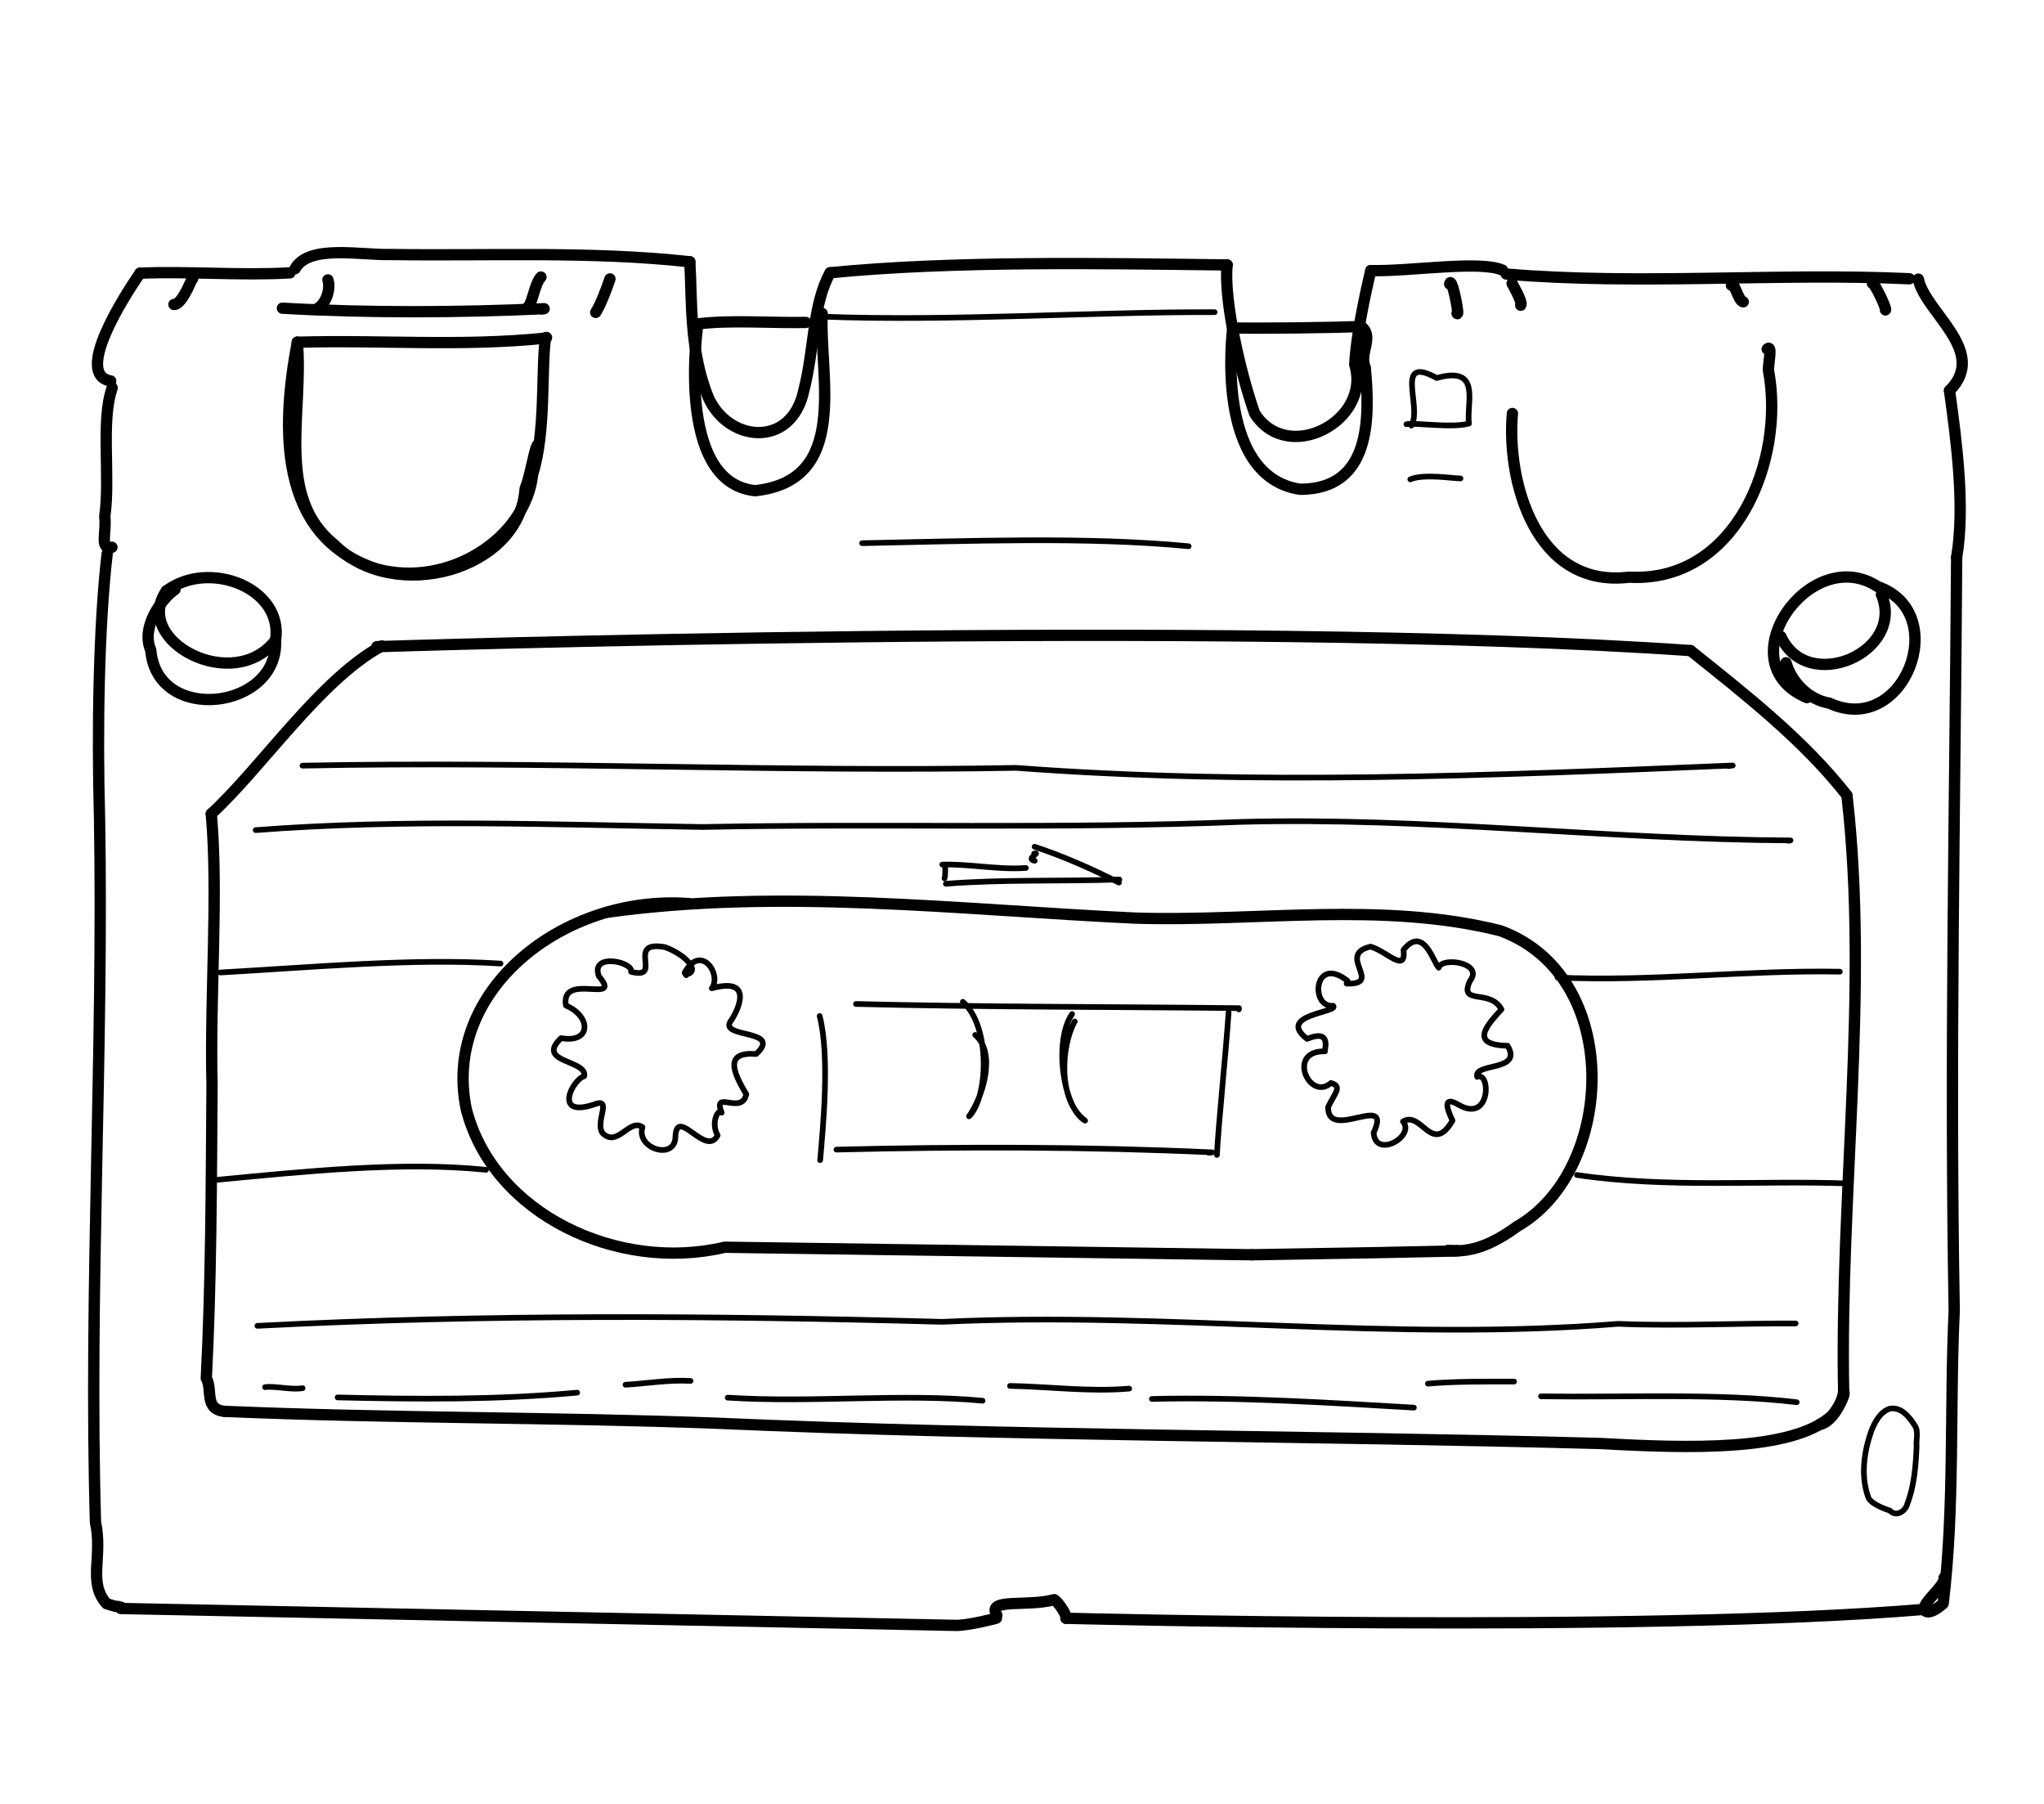 <?xml version="1.0" encoding="UTF-8" standalone="no"?>
<!-- Created by Ashley Blewer - This work is licensed under a Creative Commons Attribution 4.0 International License -->

<svg
   width="544"
   height="480"
   viewBox="0 0 143.933 127"
   version="1.1"
   id="svg2490"
   inkscape:version="1.2.2 (1:1.2.2+202212051552+b0a8486541)"
   sodipodi:docname="1976-elcaset-1.svg"
   xmlns:inkscape="http://www.inkscape.org/namespaces/inkscape"
   xmlns:sodipodi="http://sodipodi.sourceforge.net/DTD/sodipodi-0.dtd"
   xmlns="http://www.w3.org/2000/svg"
   xmlns:svg="http://www.w3.org/2000/svg">
  <sodipodi:namedview
     id="namedview2492"
     pagecolor="#ffffff"
     bordercolor="#666666"
     borderopacity="1.0"
     inkscape:pageshadow="2"
     inkscape:pageopacity="0.0"
     inkscape:pagecheckerboard="0"
     inkscape:document-units="mm"
     showgrid="false"
     units="px"
     inkscape:zoom="0.90583674"
     inkscape:cx="53.541657"
     inkscape:cy="253.35691"
     inkscape:window-width="1846"
     inkscape:window-height="1136"
     inkscape:window-x="0"
     inkscape:window-y="0"
     inkscape:window-maximized="1"
     inkscape:current-layer="g4731"
     inkscape:showpageshadow="2"
     inkscape:deskcolor="#d1d1d1" />
  <defs
     id="defs2487" />
  <g
     inkscape:label="Layer 1"
     inkscape:groupmode="layer"
     id="layer1">
    <g
       id="g4731"
       transform="matrix(0.33,0,0,0.329,-241.789,1.731)"
       style="stroke-width:2.687">
      <g
         id="g104528"
         transform="matrix(1,0,0,-1,0,792)"
         style="stroke-width:2.687">
        <g
           id="g104530"
           style="stroke-width:2.687" />
      </g>
      <g
         id="g104996"
         transform="matrix(1,0,0,-1,0,792)"
         style="stroke-width:2.687">
        <g
           id="g104998"
           style="stroke-width:2.687" />
      </g>
      <g
         id="g4065"
         transform="matrix(0.923,0,0,0.924,98.995,-33.428)">
        <g
           id="g1030"
           transform="matrix(1,0,0,-1,0,792)">
          <g
             id="g1032">
            <path
               d="m 718.945,698.246 c -3.642,-5.255 -15.339,-23.515 -6.791,-24.959"
               style="fill:none;stroke:#000000;stroke-width:2.615;stroke-linecap:round;stroke-linejoin:round;stroke-miterlimit:10;stroke-dasharray:none;stroke-opacity:1"
               id="path1034"
               sodipodi:nodetypes="cc" />
          </g>
        </g>
        <g
           id="g1036"
           transform="matrix(1,0,0,-1,0,792)">
          <g
             id="g1038">
            <path
               d="m 712.502,671.688 c -2.682,-7.565 -0.397,-20.728 -1.724,-29.846 0.496,-3.518 -1.327,-7.65 1.667,-7.062"
               style="fill:none;stroke:#000000;stroke-width:2.615;stroke-linecap:round;stroke-linejoin:round;stroke-miterlimit:10;stroke-dasharray:none;stroke-opacity:1"
               id="path1040" />
          </g>
        </g>
        <g
           id="g1042"
           transform="matrix(1,0,0,-1,0,792)">
          <g
             id="g1044">
            <path
               d="m 711.338,633.268 c -1.952,-16.778 -2.326,-41.216 -1.766,-60.994 0.947,-54.248 -2.485,-110.549 -0.933,-163.332 1.727,-7.961 -1.832,-13.906 2.552,-18.825 3.776,-1.181 1.247,-0.261 3.334,-0.809"
               style="fill:none;stroke:#000000;stroke-width:2.615;stroke-linecap:round;stroke-linejoin:round;stroke-miterlimit:10;stroke-dasharray:none;stroke-opacity:1"
               id="path1046" />
          </g>
        </g>
        <g
           id="g1048"
           transform="matrix(1,0,0,-1,0,792)">
          <g
             id="g1050">
            <path
               d="m 714.477,389.007 192.872,-3.911 c 2.817,-0.133 9.884,1.71 9.572,1.677"
               style="fill:none;stroke:#000000;stroke-width:2.615;stroke-linecap:round;stroke-linejoin:round;stroke-miterlimit:10;stroke-dasharray:none;stroke-opacity:1"
               id="path1052"
               sodipodi:nodetypes="ccc" />
          </g>
        </g>
        <g
           id="g1054"
           transform="matrix(1,0,0,-1,0,792)">
          <g
             id="g1056">
            <path
               d="m 917.017,387.488 c -2.445,4.01 6.971,1.833 13.277,3.562 0.582,-0.233 2.872,-3.215 2.717,-4.315"
               style="fill:none;stroke:#000000;stroke-width:2.615;stroke-linecap:round;stroke-linejoin:round;stroke-miterlimit:10;stroke-dasharray:none;stroke-opacity:1"
               id="path1058" />
          </g>
        </g>
        <g
           id="g1060"
           transform="matrix(1,0,0,-1,0,792)">
          <g
             id="g1062">
            <path
               d="m 933.011,386.735 c 0,0 133.195,-3.446 198.341,2.064 -0.022,1.909 4.907,5.426 4.667,7.34"
               style="fill:none;stroke:#000000;stroke-width:2.615;stroke-linecap:round;stroke-linejoin:round;stroke-miterlimit:10;stroke-dasharray:none;stroke-opacity:1"
               id="path1064"
               sodipodi:nodetypes="ccc" />
          </g>
        </g>
        <g
           id="g1066"
           transform="matrix(1,0,0,-1,0,792)">
          <g
             id="g1068">
            <path
               d="m 1130.054,696.875 c 1.579,-7.713 16.304,-16.757 7.215,-25.809"
               style="fill:none;stroke:#000000;stroke-width:2.615;stroke-linecap:round;stroke-linejoin:round;stroke-miterlimit:10;stroke-dasharray:none;stroke-opacity:1"
               id="path1070" />
          </g>
        </g>
        <g
           id="g1072"
           transform="matrix(1,0,0,-1,0,792)">
          <g
             id="g1074">
            <path
               d="m 1137.269,671.065 c 1.623,-11.794 3.612,-26.879 1.651,-38.593"
               style="fill:none;stroke:#000000;stroke-width:2.615;stroke-linecap:round;stroke-linejoin:round;stroke-miterlimit:10;stroke-dasharray:none;stroke-opacity:1"
               id="path1076"
               sodipodi:nodetypes="cc" />
          </g>
        </g>
        <g
           id="g1078"
           transform="matrix(1,0,0,-1,0,792)">
          <g
             id="g1080">
            <path
               d="m 1138.92,632.473 c -0.384,-58.063 -1.601,-116.296 -0.564,-174.473 -1.064,-22.517 0.135,-45.752 -2.557,-67.836 -0.671,-0.647 -3.548,-3.022 -4.448,-1.364"
               style="fill:none;stroke:#000000;stroke-width:2.615;stroke-linecap:round;stroke-linejoin:round;stroke-miterlimit:10;stroke-dasharray:none;stroke-opacity:1"
               id="path1082" />
          </g>
        </g>
        <g
           id="g1084"
           transform="matrix(1,0,0,-1,0,792)">
          <g
             id="g1086">
            <path
               d="m 718.945,698.246 c 10.642,0.49 23.636,-0.588 34.649,0.083"
               style="fill:none;stroke:#000000;stroke-width:2.615;stroke-linecap:round;stroke-linejoin:round;stroke-miterlimit:10;stroke-dasharray:none;stroke-opacity:1"
               id="path1088" />
          </g>
        </g>
        <g
           id="g1090"
           transform="matrix(1,0,0,-1,0,792)">
          <g
             id="g1092">
            <path
               d="m 754.766,699.268 c 3.151,5.712 15.146,3.122 22.051,3.306 23.065,-0.339 46.641,0.82 69.224,-1.686"
               style="fill:none;stroke:#000000;stroke-width:2.615;stroke-linecap:round;stroke-linejoin:round;stroke-miterlimit:10;stroke-dasharray:none;stroke-opacity:1"
               id="path1094" />
          </g>
        </g>
        <g
           id="g1096"
           transform="matrix(1,0,0,-1,0,792)">
          <g
             id="g1098">
            <path
               d="m 846.042,700.888 c 0.526,-8.802 -0.155,-20.532 4.303,-31.486 4.699,-10.398 19.228,-11.681 22.045,1.663 2.46,9.457 1.99,19.952 6.096,27.285"
               style="fill:none;stroke:#000000;stroke-width:2.615;stroke-linecap:round;stroke-linejoin:round;stroke-miterlimit:10;stroke-dasharray:none;stroke-opacity:1"
               id="path1100"
               sodipodi:nodetypes="cccc" />
          </g>
        </g>
        <g
           id="g1102"
           transform="matrix(1,0,0,-1,0,792)">
          <g
             id="g1104">
            <path
               d="m 878.485,698.349 c 28.29,2.797 62.809,2.161 91.776,1.811"
               style="fill:none;stroke:#000000;stroke-width:2.615;stroke-linecap:round;stroke-linejoin:round;stroke-miterlimit:10;stroke-dasharray:none;stroke-opacity:1"
               id="path1106"
               sodipodi:nodetypes="cc" />
          </g>
        </g>
        <g
           id="g1108"
           transform="matrix(1,0,0,-1,0,792)">
          <g
             id="g1110">
            <path
               d="m 970.261,700.16 c -0.839,-8.155 3.134,-25.236 6.352,-34.367 7.577,-12.071 27.108,-1.718 23.147,11.31 0.469,8.636 3.719,21.749 3.719,21.749"
               style="fill:none;stroke:#000000;stroke-width:2.615;stroke-linecap:round;stroke-linejoin:round;stroke-miterlimit:10;stroke-dasharray:none;stroke-opacity:1"
               id="path1112"
               sodipodi:nodetypes="cccc" />
          </g>
        </g>
        <g
           id="g1114"
           transform="matrix(1,0,0,-1,0,792)">
          <g
             id="g1116">
            <path
               d="m 1003.479,698.852 c 8.993,-0.24 25.231,2.421 30.434,0.108"
               style="fill:none;stroke:#000000;stroke-width:2.615;stroke-linecap:round;stroke-linejoin:round;stroke-miterlimit:10;stroke-dasharray:none;stroke-opacity:1"
               id="path1118" />
          </g>
        </g>
        <g
           id="g1120"
           transform="matrix(1,0,0,-1,0,792)">
          <g
             id="g1122">
            <path
               d="m 1034.798,698.049 c 30.471,-2.592 63.331,0.314 93.199,-1.089"
               style="fill:none;stroke:#000000;stroke-width:2.615;stroke-linecap:round;stroke-linejoin:round;stroke-miterlimit:10;stroke-dasharray:none;stroke-opacity:1"
               id="path1124" />
          </g>
        </g>
        <g
           id="g1126"
           transform="matrix(1,0,0,-1,0,792)">
          <g
             id="g1128">
            <path
               d="m 755.305,682.263 c 1.416,-16.63 -5.185,-35.863 8.543,-46.881 13.811,-13.905 42.862,-5.892 44.116,12.934 1.115,2.631 2.016,8.571 2.781,10.035"
               style="fill:none;stroke:#000000;stroke-width:2.615;stroke-linecap:round;stroke-linejoin:round;stroke-miterlimit:10;stroke-dasharray:none;stroke-opacity:1"
               id="path1130"
               sodipodi:nodetypes="cccc" />
          </g>
        </g>
        <g
           id="g1132"
           transform="matrix(1,0,0,-1,0,792)">
          <g
             id="g1134">
            <path
               d="m 847.911,686.508 c 0,0 -5.532,-36.695 13.217,-38.632 21.979,2.358 14.821,26.378 15.508,41.056"
               style="fill:none;stroke:#000000;stroke-width:2.615;stroke-linecap:round;stroke-linejoin:round;stroke-miterlimit:10;stroke-dasharray:none;stroke-opacity:1"
               id="path1136"
               sodipodi:nodetypes="ccc" />
          </g>
        </g>
        <g
           id="g1138"
           transform="matrix(1,0,0,-1,0,792)">
          <g
             id="g1140">
            <path
               d="m 971.569,685.57 c 0,0 -4.574,-34.3 15.539,-37.365 16.545,-0.007 16.145,16.689 15.088,28.188 -1.539,3.279 2.174,7.129 -0.956,9.515"
               style="fill:none;stroke:#000000;stroke-width:2.615;stroke-linecap:round;stroke-linejoin:round;stroke-miterlimit:10;stroke-dasharray:none;stroke-opacity:1"
               id="path1142"
               sodipodi:nodetypes="cccc" />
          </g>
        </g>
        <g
           id="g1144"
           transform="matrix(1,0,0,-1,0,792)">
          <g
             id="g1146">
            <path
               d="m 1036.217,665.759 c -1.378,-15.55 5.244,-40.562 27.007,-37.912 24.703,-1.344 36.108,27.195 32.178,47.935 -0.071,1.264 1,6.11 -0.289,4.899"
               style="fill:none;stroke:#000000;stroke-width:2.615;stroke-linecap:round;stroke-linejoin:round;stroke-miterlimit:10;stroke-dasharray:none;stroke-opacity:1"
               id="path1148" />
          </g>
        </g>
        <g
           id="g1150"
           transform="matrix(1,0,0,-1,0,792)">
          <g
             id="g1152">
            <path
               d="m 1021.705,695.744 c 0.426,2.226 2.417,-7.828 1.706,-6.803"
               style="fill:none;stroke:#000000;stroke-width:2.615;stroke-linecap:round;stroke-linejoin:round;stroke-miterlimit:10;stroke-dasharray:none;stroke-opacity:1"
               id="path1154" />
          </g>
        </g>
        <g
           id="g1156"
           transform="matrix(1,0,0,-1,0,792)">
          <g
             id="g1158">
            <path
               d="m 1036.137,695.879 c -0.294,0.403 2.586,-4.355 1.999,-5.051"
               style="fill:none;stroke:#000000;stroke-width:2.615;stroke-linecap:round;stroke-linejoin:round;stroke-miterlimit:10;stroke-dasharray:none;stroke-opacity:1"
               id="path1160" />
          </g>
        </g>
        <g
           id="g1162"
           transform="matrix(1,0,0,-1,0,792)">
          <g
             id="g1164">
            <path
               d="m 1086.842,695.457 c 0.373,1.611 1.642,-3.831 2.737,-3.841"
               style="fill:none;stroke:#000000;stroke-width:2.615;stroke-linecap:round;stroke-linejoin:round;stroke-miterlimit:10;stroke-dasharray:none;stroke-opacity:1"
               id="path1166" />
          </g>
        </g>
        <g
           id="g1168"
           transform="matrix(1,0,0,-1,0,792)">
          <g
             id="g1170">
            <path
               d="m 1119.454,695.875 c 0.522,0.114 3.395,-6.039 3.006,-6.134"
               style="fill:none;stroke:#000000;stroke-width:2.615;stroke-linecap:round;stroke-linejoin:round;stroke-miterlimit:10;stroke-dasharray:none;stroke-opacity:1"
               id="path1172" />
          </g>
        </g>
        <g
           id="g1174"
           transform="matrix(1,0,0,-1,0,792)">
          <g
             id="g1176">
            <path
               d="m 971.569,685.57 c 6.585,-0.144 22.63,0.042 29.671,0.338"
               style="fill:none;stroke:#000000;stroke-width:2.615;stroke-linecap:round;stroke-linejoin:round;stroke-miterlimit:10;stroke-dasharray:none;stroke-opacity:1"
               id="path1178"
               sodipodi:nodetypes="cc" />
          </g>
        </g>
        <g
           id="g1180"
           transform="matrix(1,0,0,-1,0,792)">
          <g
             id="g1182">
            <path
               d="m 847.911,686.508 c 7.733,0.942 16.799,0.174 24.949,0.335"
               style="fill:none;stroke:#000000;stroke-width:2.615;stroke-linecap:round;stroke-linejoin:round;stroke-miterlimit:10;stroke-dasharray:none;stroke-opacity:1"
               id="path1184" />
          </g>
        </g>
        <g
           id="g1186"
           transform="matrix(1,0,0,-1,0,792)">
          <g
             id="g1188">
            <path
               d="m 827.582,696.92 c -0.881,-2.595 -2.186,-5.988 -3.294,-7.755"
               style="fill:none;stroke:#000000;stroke-width:2.615;stroke-linecap:round;stroke-linejoin:round;stroke-miterlimit:10;stroke-dasharray:none;stroke-opacity:1"
               id="path1190" />
          </g>
        </g>
        <g
           id="g1192"
           transform="matrix(1,0,0,-1,0,792)">
          <g
             id="g1194">
            <path
               d="m 811.623,697.355 c -1.492,-1.611 -1.99,-6.199 -3.044,-6.974"
               style="fill:none;stroke:#000000;stroke-width:2.615;stroke-linecap:round;stroke-linejoin:round;stroke-miterlimit:10;stroke-dasharray:none;stroke-opacity:1"
               id="path1196" />
          </g>
        </g>
        <g
           id="g1198"
           transform="matrix(1,0,0,-1,0,792)">
          <g
             id="g1200">
            <path
               d="m 762.371,696.7 c 0.652,-1.941 -0.284,-5.339 -2.325,-6.574"
               style="fill:none;stroke:#000000;stroke-width:2.615;stroke-linecap:round;stroke-linejoin:round;stroke-miterlimit:10;stroke-dasharray:none;stroke-opacity:1"
               id="path1202" />
          </g>
        </g>
        <g
           id="g1204"
           transform="matrix(1,0,0,-1,0,792)">
          <g
             id="g1206">
            <path
               d="m 731.11,696.97 c 0.219,1.331 -2.199,-6.038 -4.333,-5.966"
               style="fill:none;stroke:#000000;stroke-width:2.615;stroke-linecap:round;stroke-linejoin:round;stroke-miterlimit:10;stroke-dasharray:none;stroke-opacity:1"
               id="path1208" />
          </g>
        </g>
        <g
           id="g1210"
           transform="matrix(1,0,0,-1,0,792)">
          <g
             id="g1212">
            <path
               d="m 725.03,624.673 c 9.882,7.393 27.155,0.623 25.233,-11.448 0.811,-16.023 -27.385,-19.558 -28.845,-2.281 -2.318,5.351 2.454,11.879 5.61,14.064"
               style="fill:none;stroke:#000000;stroke-width:2.615;stroke-linecap:round;stroke-linejoin:round;stroke-miterlimit:10;stroke-dasharray:none;stroke-opacity:1"
               id="path1214" />
          </g>
        </g>
        <g
           id="g1216"
           transform="matrix(1,0,0,-1,0,792)">
          <g
             id="g1218">
            <path
               d="m 725.03,624.673 c -7.961,-11.521 15.404,-24.075 25.233,-11.448"
               style="fill:none;stroke:#000000;stroke-width:2.615;stroke-linecap:round;stroke-linejoin:round;stroke-miterlimit:10;stroke-dasharray:none;stroke-opacity:1"
               id="path1220"
               sodipodi:nodetypes="cc" />
          </g>
        </g>
        <g
           id="g1222"
           transform="matrix(1,0,0,-1,0,792)">
          <g
             id="g1224">
            <path
               d="m 1104.3,599.95 c -18.858,8.005 0.8,35.955 16.361,25.71 17.24,-5.964 6.1,-35 -11.207,-26.974 -4.774,0.795 -8.689,4.825 -9.988,9.342"
               style="fill:none;stroke:#000000;stroke-width:2.615;stroke-linecap:round;stroke-linejoin:round;stroke-miterlimit:10;stroke-dasharray:none;stroke-opacity:1"
               id="path1226" />
          </g>
        </g>
        <g
           id="g1228"
           transform="matrix(1,0,0,-1,0,792)">
          <g
             id="g1230">
            <path
               d="m 1098.283,614.102 c 6.156,-13.569 28.84,-3.575 23.239,9.74"
               style="fill:none;stroke:#000000;stroke-width:2.615;stroke-linecap:round;stroke-linejoin:round;stroke-miterlimit:10;stroke-dasharray:none;stroke-opacity:1"
               id="path1232" />
          </g>
        </g>
        <g
           id="g1234"
           transform="matrix(1,0,0,-1,0,792)">
          <g
             id="g1236">
            <path
               d="m 1077.392,610.847 c 12.891,-10.365 26.054,-20.612 36.191,-33.55"
               style="fill:none;stroke:#000000;stroke-width:2.615;stroke-linecap:round;stroke-linejoin:round;stroke-miterlimit:10;stroke-dasharray:none;stroke-opacity:1"
               id="path1238" />
          </g>
        </g>
        <g
           id="g1240"
           transform="matrix(1,0,0,-1,0,792)">
          <g
             id="g1242">
            <path
               d="m 1113.622,576.708 c 4.993,-44.376 -1.695,-91.932 -0.834,-137.437 -0.264,-2.751 -2.9,-7.257 -5.578,-7.675"
               style="fill:none;stroke:#000000;stroke-width:2.615;stroke-linecap:round;stroke-linejoin:round;stroke-miterlimit:10;stroke-dasharray:none;stroke-opacity:1"
               id="path1244"
               sodipodi:nodetypes="ccc" />
          </g>
        </g>
        <g
           id="g1246"
           transform="matrix(1,0,0,-1,0,792)">
          <g
             id="g1248">
            <path
               d="m 773.688,611.753 c 0,0 197.817,6.481 303.704,-0.907"
               style="fill:none;stroke:#000000;stroke-width:2.615;stroke-linecap:round;stroke-linejoin:round;stroke-miterlimit:10;stroke-dasharray:none;stroke-opacity:1"
               id="path1250"
               sodipodi:nodetypes="cc" />
          </g>
        </g>
        <g
           id="g1252"
           transform="matrix(1,0,0,-1,0,792)">
          <g
             id="g1254">
            <path
               d="m 735.409,573.038 c 11.814,10.917 25.151,31.116 39.421,38.885"
               style="fill:none;stroke:#000000;stroke-width:2.615;stroke-linecap:round;stroke-linejoin:round;stroke-miterlimit:10;stroke-dasharray:none;stroke-opacity:1"
               id="path1256"
               sodipodi:nodetypes="cc" />
          </g>
        </g>
        <g
           id="g1258"
           transform="matrix(1,0,0,-1,0,792)">
          <g
             id="g1260">
            <path
               d="m 735.409,573.038 c 1.661,-18.557 -0.344,-42.206 0.174,-62.76 -0.161,-22.922 -0.21,-46.4 -1.326,-67.961 1.532,-2.58 -0.603,-7.225 4.261,-7.661"
               style="fill:none;stroke:#000000;stroke-width:2.615;stroke-linecap:round;stroke-linejoin:round;stroke-miterlimit:10;stroke-dasharray:none;stroke-opacity:1"
               id="path1262" />
          </g>
        </g>
        <g
           id="g1264"
           transform="matrix(1,0,0,-1,0,792)">
          <g
             id="g1266">
            <path
               d="m 738.518,434.656 c 37.811,-1.614 75.423,-1.308 113.486,-2.736 68.276,-2.999 136.546,-2.842 204.794,-4.713 20.259,-1.14 43.707,-1.79 52.972,6.183 1.053,0.86 3.693,5.083 3.018,5.881"
               style="fill:none;stroke:#000000;stroke-width:2.615;stroke-linecap:round;stroke-linejoin:round;stroke-miterlimit:10;stroke-dasharray:none;stroke-opacity:1"
               id="path1268"
               sodipodi:nodetypes="ccccc" />
          </g>
        </g>
        <g
           id="g1270"
           transform="matrix(1,0,0,-1,0,792)">
          <g
             id="g1272">
            <path
               d="m 826.791,550.225 c 40.242,5.628 81.554,0.58 122.245,-1.336 28.005,-0.875 57.179,3.967 84.414,-2.932 28.552,-10.478 26.553,-55.468 3.898,-68.444 -5.92,-4.313 -10.708,-6.105 -16.049,-5.621"
               style="fill:none;stroke:#000000;stroke-width:2.615;stroke-linecap:round;stroke-linejoin:round;stroke-miterlimit:10;stroke-dasharray:none;stroke-opacity:1"
               id="path1274"
               sodipodi:nodetypes="ccccc" />
          </g>
        </g>
        <g
           id="g1276"
           transform="matrix(1,0,0,-1,0,792)">
          <g
             id="g1278">
            <path
               d="m 845.831,552.248 c -28.885,2.208 -57.254,-20.081 -51.454,-47.692 6.275,-24.278 35.048,-37.757 59.745,-31.886 l 121.904,-1.746"
               style="fill:none;stroke:#000000;stroke-width:2.615;stroke-linecap:round;stroke-linejoin:round;stroke-miterlimit:10;stroke-dasharray:none;stroke-opacity:1"
               id="path1280"
               sodipodi:nodetypes="cccc" />
          </g>
        </g>
        <g
           id="g1282"
           transform="matrix(1,0,0,-1,0,792)">
          <g
             id="g1284">
            <path
               d="m 976.026,470.924 c 0,0 60.482,0.967 45.274,0.968"
               style="fill:none;stroke:#000000;stroke-width:2.615;stroke-linecap:round;stroke-linejoin:round;stroke-miterlimit:10;stroke-dasharray:none;stroke-opacity:1"
               id="path1286"
               sodipodi:nodetypes="cc" />
          </g>
        </g>
        <g
           id="g1288"
           transform="matrix(1,0,0,-1,0,792)">
          <g
             id="g1290">
            <path
               d="m 755.305,682.263 c -3.611,-19.052 -4.9,-45.065 18.424,-52.531 16.803,-4.486 34.44,7.367 35.974,21.937 3.124,10.073 1.93,23.735 2.964,31.537 0.535,0.105 0.09,0.32 0,0"
               style="fill:none;stroke:#000000;stroke-width:2.615;stroke-linecap:round;stroke-linejoin:round;stroke-miterlimit:10;stroke-dasharray:none;stroke-opacity:1"
               id="path1292"
               sodipodi:nodetypes="ccccc" />
          </g>
        </g>
        <g
           id="g1294"
           transform="matrix(1,0,0,-1,0,792)">
          <g
             id="g1296">
            <path
               d="m 755.305,682.263 c 19.474,0.549 37.943,-1.041 57.362,0.944 v 0"
               style="fill:none;stroke:#000000;stroke-width:2.615;stroke-linecap:round;stroke-linejoin:round;stroke-miterlimit:10;stroke-dasharray:none;stroke-opacity:1"
               id="path1298"
               sodipodi:nodetypes="ccc" />
          </g>
        </g>
        <g
           id="g1300"
           transform="matrix(1,0,0,-1,0,792)">
          <g
             id="g1302">
            <path
               d="m 751.85,690.139 c 19.846,-1.125 40.901,-1.003 60.51,-0.117 l -0.6,-0.073"
               style="fill:none;stroke:#000000;stroke-width:2.615;stroke-linecap:round;stroke-linejoin:round;stroke-miterlimit:10;stroke-dasharray:none;stroke-opacity:1"
               id="path1304" />
          </g>
        </g>
        <g
           id="g1306"
           transform="matrix(1,0,0,-1,0,792)">
          <g
             id="g1308">
            <path
               d="m 885.877,635.721 c 23.979,0.469 52.174,1.557 75.484,-0.71"
               style="fill:none;stroke:#000000;stroke-width:1.308;stroke-linecap:round;stroke-linejoin:round;stroke-miterlimit:10;stroke-dasharray:none;stroke-opacity:1"
               id="path1310" />
          </g>
        </g>
        <g
           id="g1312"
           transform="matrix(1,0,0,-1,0,792)">
          <g
             id="g1314">
            <path
               d="m 876.893,688.176 c 29.797,-1.12 62.766,1.168 90.483,1.042"
               style="fill:none;stroke:#000000;stroke-width:1.308;stroke-linecap:round;stroke-linejoin:round;stroke-miterlimit:10;stroke-dasharray:none;stroke-opacity:1"
               id="path1316" />
          </g>
        </g>
        <g
           id="g1318"
           transform="matrix(1,0,0,-1,0,792)">
          <g
             id="g1320">
            <path
               d="m 756.498,584.199 c 54.94,1.093 110.021,-1.527 165.007,-0.515 55.165,-4.154 110.455,-1.744 165.647,0.555 l -1.033,-0.154"
               style="fill:none;stroke:#000000;stroke-width:1.308;stroke-linecap:round;stroke-linejoin:round;stroke-miterlimit:10;stroke-dasharray:none;stroke-opacity:1"
               id="path1322" />
          </g>
        </g>
        <g
           id="g1324"
           transform="matrix(1,0,0,-1,0,792)">
          <g
             id="g1326">
            <path
               d="m 745.671,569.267 c 34.058,2.637 68.818,1.262 103.194,0.723 41.545,0.829 83.033,-0.482 124.579,1.179 42.448,1.15 84.785,-4.053 127.063,-4.289 l -0.453,-0.089"
               style="fill:none;stroke:#000000;stroke-width:1.308;stroke-linecap:round;stroke-linejoin:round;stroke-miterlimit:10;stroke-dasharray:none;stroke-opacity:1"
               id="path1328" />
          </g>
        </g>
        <g
           id="g1330"
           transform="matrix(1,0,0,-1,0,792)">
          <g
             id="g1332">
            <path
               d="m 746.068,454.462 c 52.722,2.726 105.549,2.368 158.3,0.931 52.112,2.44 104.162,-4.673 156.308,-0.465 13.453,-0.563 28.475,0.166 41.016,0.083"
               style="fill:none;stroke:#000000;stroke-width:1.308;stroke-linecap:round;stroke-linejoin:round;stroke-miterlimit:10;stroke-dasharray:none;stroke-opacity:1"
               id="path1334" />
          </g>
        </g>
        <g
           id="g1336"
           transform="matrix(1,0,0,-1,0,792)">
          <g
             id="g1338">
            <path
               d="m 925.75,565.415 c 6.517,-2.135 13.381,-5.19 19.488,-8.297"
               style="fill:none;stroke:#000000;stroke-width:1.308;stroke-linecap:round;stroke-linejoin:round;stroke-miterlimit:10;stroke-dasharray:none;stroke-opacity:1"
               id="path1340" />
          </g>
        </g>
        <g
           id="g1342"
           transform="matrix(1,0,0,-1,0,792)">
          <g
             id="g1344">
            <path
               d="m 925.649,563.833 c 1.686,0.384 -2.124,-1.253 0.12,-1.667"
               style="fill:none;stroke:#000000;stroke-width:1.308;stroke-linecap:round;stroke-linejoin:round;stroke-miterlimit:10;stroke-dasharray:none;stroke-opacity:1"
               id="path1346" />
          </g>
        </g>
        <g
           id="g1348"
           transform="matrix(1,0,0,-1,0,792)">
          <g
             id="g1350">
            <path
               d="m 904.411,561.291 c 6.473,0.162 12.841,-1.247 19.318,-0.785"
               style="fill:none;stroke:#000000;stroke-width:1.308;stroke-linecap:round;stroke-linejoin:round;stroke-miterlimit:10;stroke-dasharray:none;stroke-opacity:1"
               id="path1352" />
          </g>
        </g>
        <g
           id="g1354"
           transform="matrix(1,0,0,-1,0,792)">
          <g
             id="g1356">
            <path
               d="m 905.067,561.004 c -0.02,0.116 0.133,-2.089 -0.144,-2.921"
               style="fill:none;stroke:#000000;stroke-width:1.308;stroke-linecap:round;stroke-linejoin:round;stroke-miterlimit:10;stroke-dasharray:none;stroke-opacity:1"
               id="path1358" />
          </g>
        </g>
        <g
           id="g1360"
           transform="matrix(1,0,0,-1,0,792)">
          <g
             id="g1362">
            <path
               d="m 905.236,556.84 c 13.164,1.052 26.792,0.516 40.105,0.996"
               style="fill:none;stroke:#000000;stroke-width:1.308;stroke-linecap:round;stroke-linejoin:round;stroke-miterlimit:10;stroke-dasharray:none;stroke-opacity:1"
               id="path1364" />
          </g>
        </g>
        <g
           id="g1366"
           transform="matrix(1,0,0,-1,0,792)">
          <g
             id="g1368">
            <path
               d="m 844.831,536.223 c 3.76,6.932 8.682,-0.381 6.287,-3.585 10.516,2.877 5.44,-6.187 4.352,-7.632 -2.704,-4.003 12.185,-1.771 5.913,-7.588 -7.218,0.552 -5.543,-3.896 -2.283,-9.308 -1.044,-4.984 -7.878,1.24 -5.698,-4.282 -0.45,1.258 -2.716,-1.96 -0.93,-5.254 -2.704,-5.197 -9.34,6.727 -9.756,-0.182 0.045,-5.786 -9.165,-2.911 -7.621,2.083 -2.989,2.195 -5.854,-4.949 -9.279,-1.313 -1.717,2.775 2.576,8.398 -2.089,6.512 -9.29,-3.027 -4.83,5.813 -2.092,6.608 0.729,3.817 -11.4,3.084 -5.345,8.818 7.013,-1.282 7.015,5.037 1.104,7.553 -1.316,7.923 13.346,0.042 7.624,6.764 -2.038,5.603 8.077,3.302 7.445,1.043 7.62,-1.982 -1.499,7.42 7.874,5.698 5.029,-1.886 8.284,-5.79 4.731,-6.319 l 0.139,-0.185"
               style="fill:none;stroke:#000000;stroke-width:1.308;stroke-linecap:round;stroke-linejoin:round;stroke-miterlimit:10;stroke-dasharray:none;stroke-opacity:1"
               id="path1370" />
          </g>
        </g>
        <g
           id="g1372"
           transform="matrix(1,0,0,-1,0,792)">
          <g
             id="g1374">
            <path
               d="m 884.447,529.005 c 29.137,-0.727 60.994,-0.653 88.554,-0.965 l -0.022,-0.293"
               style="fill:none;stroke:#000000;stroke-width:1.308;stroke-linecap:round;stroke-linejoin:round;stroke-miterlimit:10;stroke-dasharray:none;stroke-opacity:1"
               id="path1376" />
          </g>
        </g>
        <g
           id="g1378"
           transform="matrix(1,0,0,-1,0,792)">
          <g
             id="g1380">
            <path
               d="m 879.946,495.279 c 28.906,0.704 58.037,0.689 86.884,-0.639 l -0.829,-0.1"
               style="fill:none;stroke:#000000;stroke-width:1.308;stroke-linecap:round;stroke-linejoin:round;stroke-miterlimit:10;stroke-dasharray:none;stroke-opacity:1"
               id="path1382" />
          </g>
        </g>
        <g
           id="g1384"
           transform="matrix(1,0,0,-1,0,792)">
          <g
             id="g1386">
            <path
               d="m 970.602,527.078 c -0.689,-10.187 -2.321,-25.479 -2.704,-33.031"
               style="fill:none;stroke:#000000;stroke-width:1.308;stroke-linecap:round;stroke-linejoin:round;stroke-miterlimit:10;stroke-dasharray:none;stroke-opacity:1"
               id="path1388" />
          </g>
        </g>
        <g
           id="g1390"
           transform="matrix(1,0,0,-1,0,792)">
          <g
             id="g1392">
            <path
               d="m 876.056,526.221 c 2.453,-9.503 0.678,-26.745 0.12,-33.388"
               style="fill:none;stroke:#000000;stroke-width:1.308;stroke-linecap:round;stroke-linejoin:round;stroke-miterlimit:10;stroke-dasharray:none;stroke-opacity:1"
               id="path1394" />
          </g>
        </g>
        <g
           id="g1396"
           transform="matrix(1,0,0,-1,0,792)">
          <g
             id="g1398">
            <path
               d="m 909.163,529.507 c 6.447,-5.701 5.884,-22.163 1.424,-26.522 3.265,4.587 6.324,14.725 1.433,18.84"
               style="fill:none;stroke:#000000;stroke-width:1.308;stroke-linecap:round;stroke-linejoin:round;stroke-miterlimit:10;stroke-dasharray:none;stroke-opacity:1"
               id="path1400" />
          </g>
        </g>
        <g
           id="g1402"
           transform="matrix(1,0,0,-1,0,792)">
          <g
             id="g1404">
            <path
               d="m 934.416,526.671 c -4.24,-6.109 -2.171,-21.685 3.005,-24.678 -6.409,4.728 -5.512,17.37 -2.391,22.961"
               style="fill:none;stroke:#000000;stroke-width:1.308;stroke-linecap:round;stroke-linejoin:round;stroke-miterlimit:10;stroke-dasharray:none;stroke-opacity:1"
               id="path1406" />
          </g>
        </g>
        <g
           id="g1408"
           transform="matrix(1,0,0,-1,0,792)">
          <g
             id="g1410">
            <path
               d="m 998.087,534.372 c -7.767,6.118 -8.717,-6.248 -3.312,-5.787 1.529,-1.539 -13.322,-2.019 -6.033,-7.666 5.752,2.387 3.998,-2.424 4.139,-2.891 -8.947,0.238 -3.593,-11.678 1.374,-7.324 2.791,-0.76 0.814,-2.443 -0.644,-5.566 -0.157,-8.123 14.98,3.58 10.526,-5.917 0.342,-6.202 9.714,-0.854 6.777,2.568 4.28,2.621 6.676,-7.982 11.454,0.208 -1.403,2.89 -2.252,5.84 1.408,3.649 7.527,-4.333 7.41,7.86 4.296,6.477 -0.921,3.332 10.661,1.171 7.022,7.208 -8.983,0.18 -4.752,4.78 -1.411,8.42 -2.613,4.914 -9.938,0.798 -7.286,6.581 3.338,4.245 -6.561,5.656 -7.221,3.078 -1.181,1.096 -3.499,9.979 -8.132,4.119 0.639,-5.599 -3.919,-0.265 -7.631,0.752 -8.022,-1.856 3.096,-8.823 -5.523,-8.565"
               style="fill:none;stroke:#000000;stroke-width:1.308;stroke-linecap:round;stroke-linejoin:round;stroke-miterlimit:10;stroke-dasharray:none;stroke-opacity:1"
               id="path1412" />
          </g>
        </g>
        <g
           id="g1414"
           transform="matrix(1,0,0,-1,0,792)">
          <g
             id="g1416">
            <path
               d="m 747.837,440.267 c 2.306,0.317 5.941,-0.677 8.694,-0.241"
               style="fill:none;stroke:#000000;stroke-width:1.308;stroke-linecap:round;stroke-linejoin:round;stroke-miterlimit:10;stroke-dasharray:none;stroke-opacity:1"
               id="path1418" />
          </g>
        </g>
        <g
           id="g1420"
           transform="matrix(1,0,0,-1,0,792)">
          <g
             id="g1422">
            <path
               d="m 764.618,437.882 c 18.475,-0.426 36.941,-0.591 55.386,1.112"
               style="fill:none;stroke:#000000;stroke-width:1.308;stroke-linecap:round;stroke-linejoin:round;stroke-miterlimit:10;stroke-dasharray:none;stroke-opacity:1"
               id="path1424" />
          </g>
        </g>
        <g
           id="g1426"
           transform="matrix(1,0,0,-1,0,792)">
          <g
             id="g1428">
            <path
               d="m 831.17,440.824 c 4.648,0.262 10.07,1.185 15.033,0.881"
               style="fill:none;stroke:#000000;stroke-width:1.308;stroke-linecap:round;stroke-linejoin:round;stroke-miterlimit:10;stroke-dasharray:none;stroke-opacity:1"
               id="path1430" />
          </g>
        </g>
        <g
           id="g1432"
           transform="matrix(1,0,0,-1,0,792)">
          <g
             id="g1434">
            <path
               d="m 854.795,437.835 c 19.461,-1.246 40.471,1.035 58.929,-0.714"
               style="fill:none;stroke:#000000;stroke-width:1.308;stroke-linecap:round;stroke-linejoin:round;stroke-miterlimit:10;stroke-dasharray:none;stroke-opacity:1"
               id="path1436" />
          </g>
        </g>
        <g
           id="g1438"
           transform="matrix(1,0,0,-1,0,792)">
          <g
             id="g1440">
            <path
               d="m 920.066,440.551 c 9.192,-0.168 18.35,-1.414 27.558,-0.622"
               style="fill:none;stroke:#000000;stroke-width:1.308;stroke-linecap:round;stroke-linejoin:round;stroke-miterlimit:10;stroke-dasharray:none;stroke-opacity:1"
               id="path1442" />
          </g>
        </g>
        <g
           id="g1444"
           transform="matrix(1,0,0,-1,0,792)">
          <g
             id="g1446">
            <path
               d="m 952.862,437.53 c 19.787,0.521 43.414,-1.007 60.575,-2.009"
               style="fill:none;stroke:#000000;stroke-width:1.308;stroke-linecap:round;stroke-linejoin:round;stroke-miterlimit:10;stroke-dasharray:none;stroke-opacity:1"
               id="path1448" />
          </g>
        </g>
        <g
           id="g1450"
           transform="matrix(1,0,0,-1,0,792)">
          <g
             id="g1452">
            <path
               d="m 1016.674,441.068 c 5.834,0.547 13.46,0.489 19.932,0.492"
               style="fill:none;stroke:#000000;stroke-width:1.308;stroke-linecap:round;stroke-linejoin:round;stroke-miterlimit:10;stroke-dasharray:none;stroke-opacity:1"
               id="path1454" />
          </g>
        </g>
        <g
           id="g1456"
           transform="matrix(1,0,0,-1,0,792)">
          <g
             id="g1458">
            <path
               d="m 1042.827,438.136 c 19.405,-0.286 41.16,0.798 59.116,-1.363"
               style="fill:none;stroke:#000000;stroke-width:1.308;stroke-linecap:round;stroke-linejoin:round;stroke-miterlimit:10;stroke-dasharray:none;stroke-opacity:1"
               id="path1460" />
          </g>
        </g>
        <g
           id="g1462"
           transform="matrix(1,0,0,-1,0,792)">
          <g
             id="g1464">
            <path
               d="m 1118.464,414.81 c -1.756,4.933 -0.972,10.413 0.705,15.257 0.819,2.079 2.01,4.416 4.25,5.2 2.639,0.525 4.554,-1.913 5.811,-3.877 0.942,-1.393 0.274,-3.254 0.426,-4.857 -0.186,-4.522 -0.541,-9.154 -2.185,-13.41 -0.481,-1.689 -2.584,-2.981 -3.996,-1.444 0,0 -4.425,1.347 -5.012,3.131"
               style="fill:none;stroke:#000000;stroke-width:1.308;stroke-linecap:round;stroke-linejoin:round;stroke-miterlimit:10;stroke-dasharray:none;stroke-opacity:1"
               id="path1466"
               sodipodi:nodetypes="cccccccc" />
          </g>
        </g>
        <g
           id="g1468"
           transform="matrix(1,0,0,-1,0,792)">
          <g
             id="g1470">
            <path
               d="m 1012.86,662.953 c 2.571,4.319 -4.134,16.531 5.863,11.024 10.481,2.944 6.779,-5.852 7.447,-10.548 -4.015,-1.107 -12.092,0.249 -14.456,-0.158"
               style="fill:none;stroke:#000000;stroke-width:1.308;stroke-linecap:round;stroke-linejoin:round;stroke-miterlimit:10;stroke-dasharray:none;stroke-opacity:1"
               id="path1472" />
          </g>
        </g>
        <g
           id="g1474"
           transform="matrix(1,0,0,-1,0,792)">
          <g
             id="g1476">
            <path
               d="m 1012.607,650.507 c 3.161,1.342 10.013,0.181 11.6,0.209"
               style="fill:none;stroke:#000000;stroke-width:1.308;stroke-linecap:round;stroke-linejoin:round;stroke-miterlimit:10;stroke-dasharray:none;stroke-opacity:1"
               id="path1478" />
          </g>
        </g>
        <g
           id="g1480"
           transform="matrix(1,0,0,-1,0,792)">
          <g
             id="g1482">
            <path
               d="m 737.5,536.296 c 21.198,1.191 44.567,3.366 64.775,2.07"
               style="fill:none;stroke:#000000;stroke-width:1.308;stroke-linecap:round;stroke-linejoin:round;stroke-miterlimit:10;stroke-dasharray:none;stroke-opacity:1"
               id="path1484" />
          </g>
        </g>
        <g
           id="g1486"
           transform="matrix(1,0,0,-1,0,792)">
          <g
             id="g1488">
            <path
               d="m 736.688,488.28 c 20.506,1.952 42.902,4.314 62.23,2.322"
               style="fill:none;stroke:#000000;stroke-width:1.308;stroke-linecap:round;stroke-linejoin:round;stroke-miterlimit:10;stroke-dasharray:none;stroke-opacity:1"
               id="path1490" />
          </g>
        </g>
        <g
           id="g1492"
           transform="matrix(1,0,0,-1,0,792)">
          <g
             id="g1494">
            <path
               d="m 1046.645,535.135 c 21.692,-1.006 43.59,1.758 65.267,1.351"
               style="fill:none;stroke:#000000;stroke-width:1.308;stroke-linecap:round;stroke-linejoin:round;stroke-miterlimit:10;stroke-dasharray:none;stroke-opacity:1"
               id="path1496" />
          </g>
        </g>
        <g
           id="g1498"
           transform="matrix(1,0,0,-1,0,792)">
          <g
             id="g1500">
            <path
               d="m 1051.137,489.399 c 20.694,-3.094 42.269,-1.223 62.427,-1.956"
               style="fill:none;stroke:#000000;stroke-width:1.308;stroke-linecap:round;stroke-linejoin:round;stroke-miterlimit:10;stroke-dasharray:none;stroke-opacity:1"
               id="path1502" />
          </g>
        </g>
      </g>
    </g>
  </g>
</svg>
